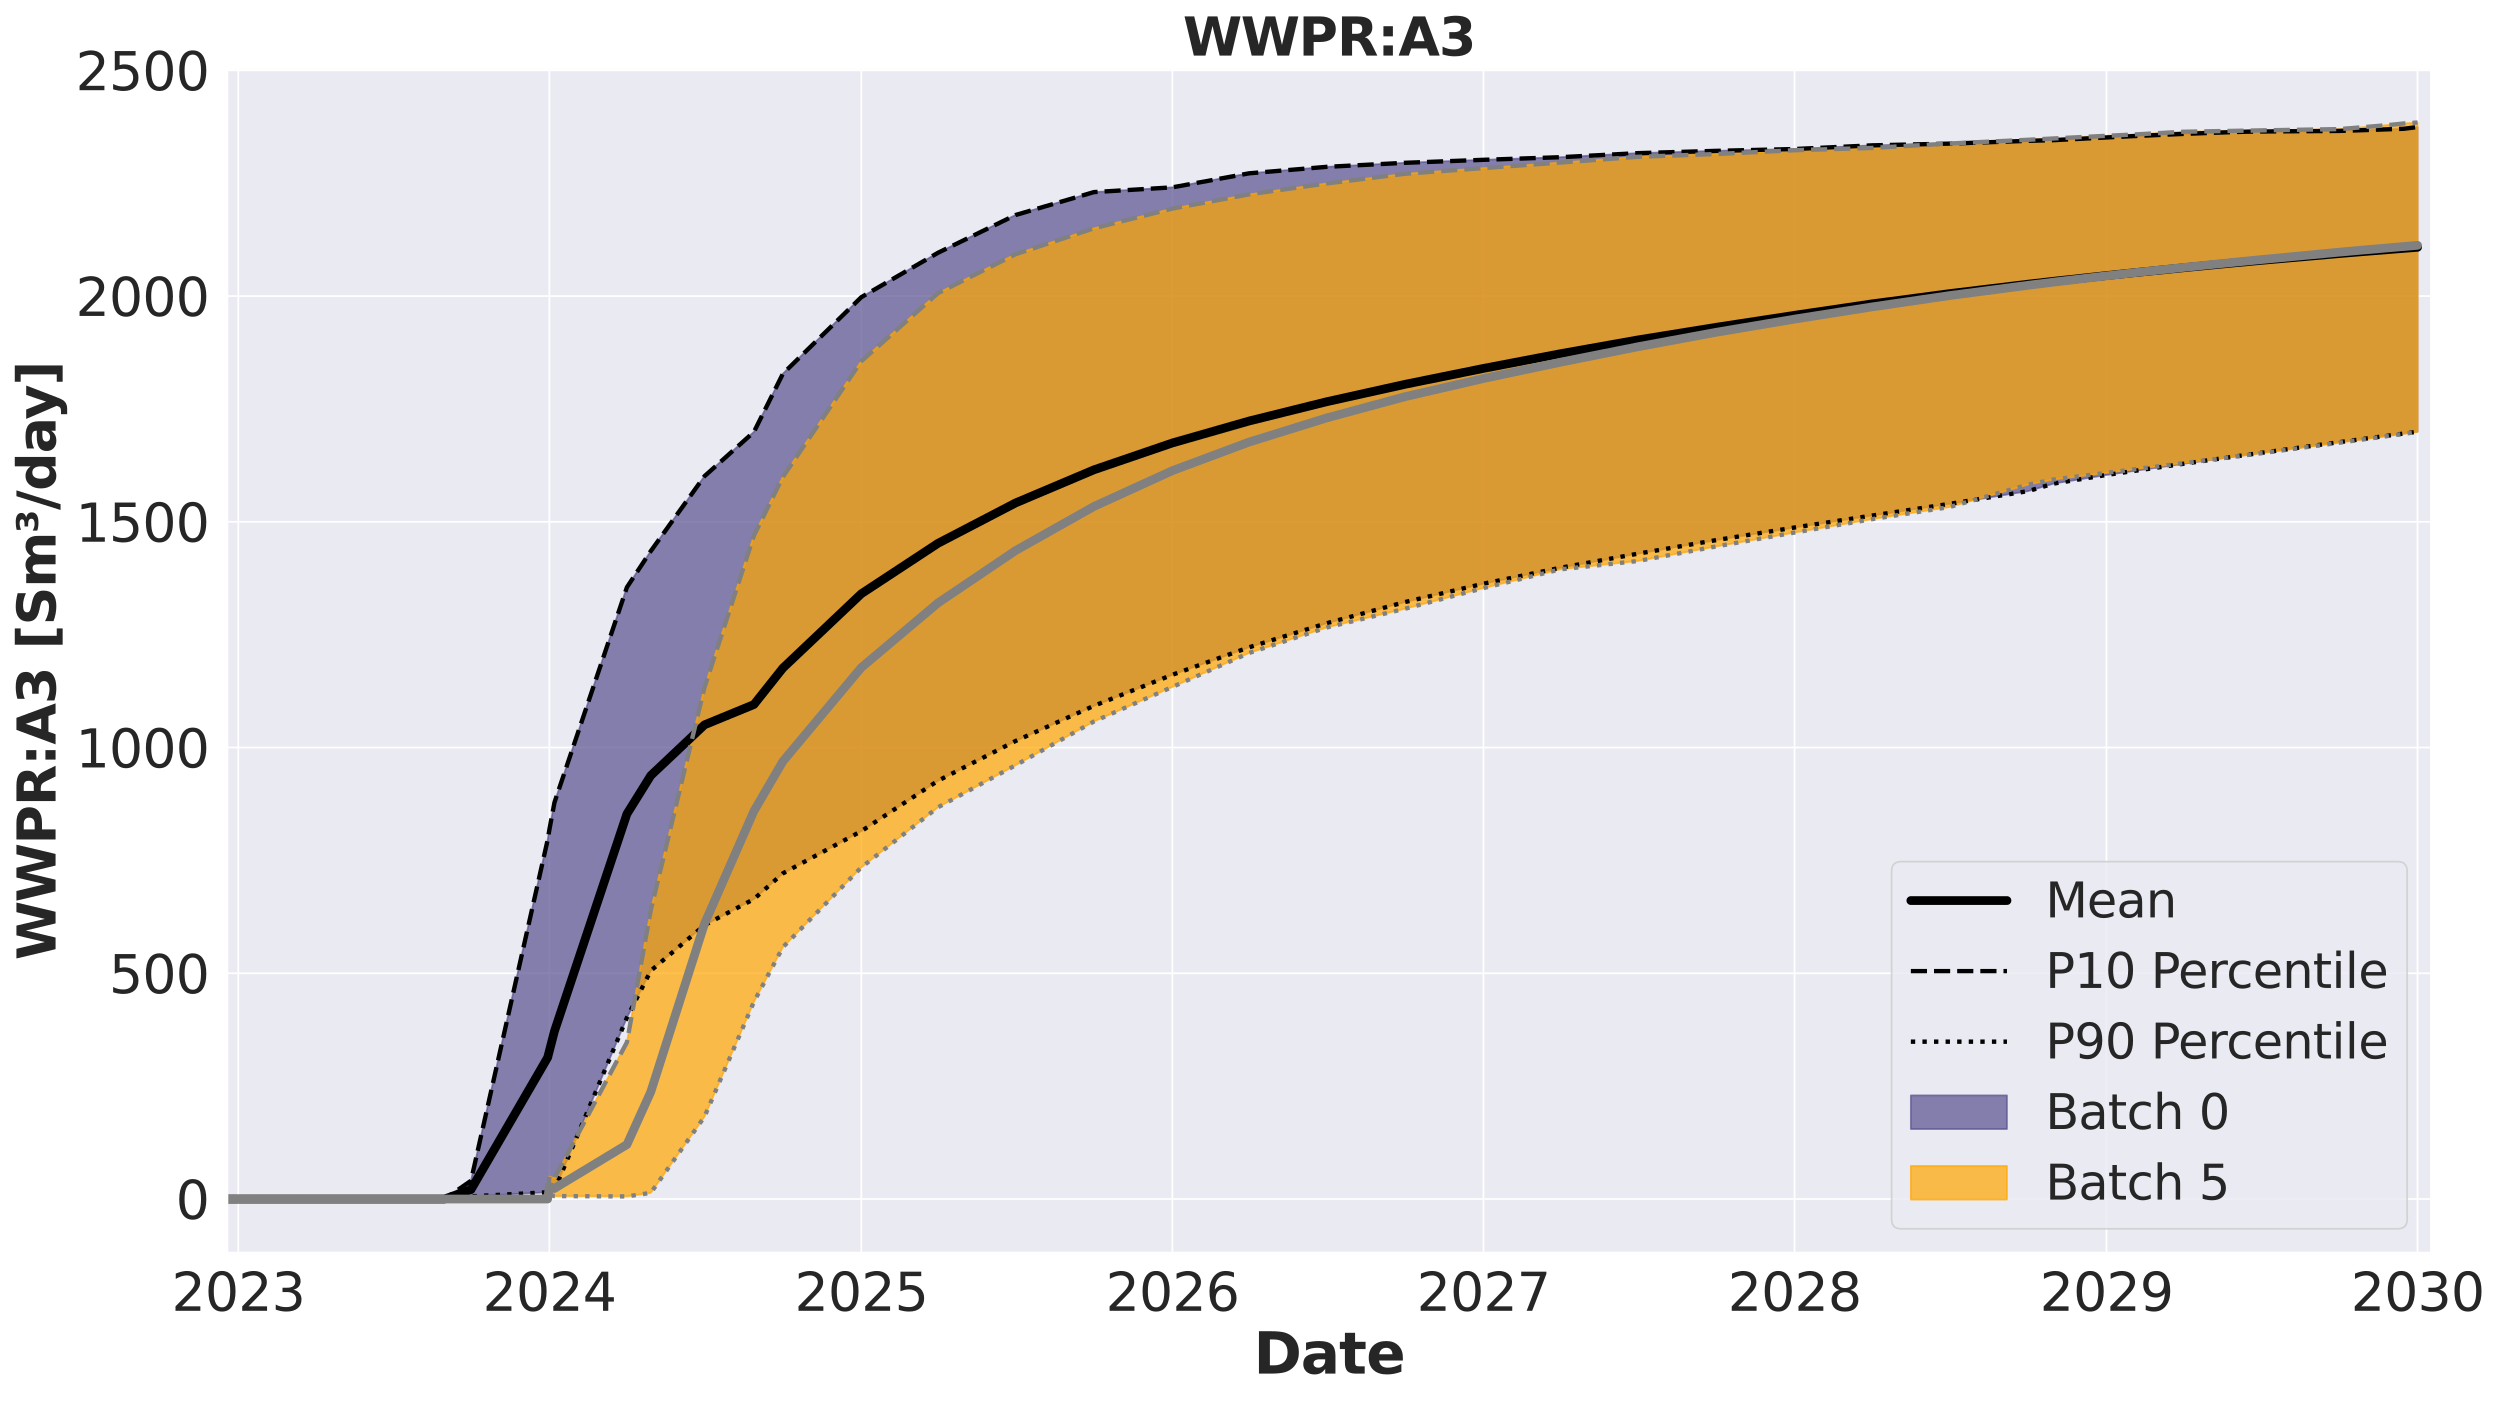 <?xml version="1.0" encoding="utf-8" standalone="no"?>
<!DOCTYPE svg PUBLIC "-//W3C//DTD SVG 1.1//EN"
  "http://www.w3.org/Graphics/SVG/1.1/DTD/svg11.dtd">
<svg xmlns:xlink="http://www.w3.org/1999/xlink" width="1144.286pt" height="641.331pt" viewBox="0 0 1144.286 641.331" xmlns="http://www.w3.org/2000/svg" version="1.1">
 <defs>
  <style type="text/css">*{stroke-linejoin: round; stroke-linecap: butt}</style>
 </defs>
 <g id="figure_1">
  <g id="patch_1">
   <path d="M 0 641.331 
L 1144.286 641.331 
L 1144.286 0 
L 0 0 
z
" style="fill: #ffffff"/>
  </g>
  <g id="axes_1">
   <g id="patch_2">
    <path d="M 103.995 573.44 
L 1112.788 573.44 
L 1112.788 31.436 
L 103.995 31.436 
z
" style="fill: #eaeaf2"/>
   </g>
   <g id="matplotlib.axis_1">
    <g id="xtick_1">
     <g id="line2d_1">
      <path d="M 109.066 573.44 
L 109.066 31.436 
" clip-path="url(#p68b39dcc18)" style="fill: none; stroke: #ffffff; stroke-width: 0.8; stroke-linecap: round"/>
     </g>
     <g id="text_1">
      <!-- 2023 -->
      <g style="fill: #262626" transform="translate(78.526 599.976) scale(0.24 -0.24)">
       <defs>
        <path id="DejaVuSans-32" d="M 1228 531 
L 3431 531 
L 3431 0 
L 469 0 
L 469 531 
Q 828 903 1448 1529 
Q 2069 2156 2228 2338 
Q 2531 2678 2651 2914 
Q 2772 3150 2772 3378 
Q 2772 3750 2511 3984 
Q 2250 4219 1831 4219 
Q 1534 4219 1204 4116 
Q 875 4013 500 3803 
L 500 4441 
Q 881 4594 1212 4672 
Q 1544 4750 1819 4750 
Q 2544 4750 2975 4387 
Q 3406 4025 3406 3419 
Q 3406 3131 3298 2873 
Q 3191 2616 2906 2266 
Q 2828 2175 2409 1742 
Q 1991 1309 1228 531 
z
" transform="scale(0.016)"/>
        <path id="DejaVuSans-30" d="M 2034 4250 
Q 1547 4250 1301 3770 
Q 1056 3291 1056 2328 
Q 1056 1369 1301 889 
Q 1547 409 2034 409 
Q 2525 409 2770 889 
Q 3016 1369 3016 2328 
Q 3016 3291 2770 3770 
Q 2525 4250 2034 4250 
z
M 2034 4750 
Q 2819 4750 3233 4129 
Q 3647 3509 3647 2328 
Q 3647 1150 3233 529 
Q 2819 -91 2034 -91 
Q 1250 -91 836 529 
Q 422 1150 422 2328 
Q 422 3509 836 4129 
Q 1250 4750 2034 4750 
z
" transform="scale(0.016)"/>
        <path id="DejaVuSans-33" d="M 2597 2516 
Q 3050 2419 3304 2112 
Q 3559 1806 3559 1356 
Q 3559 666 3084 287 
Q 2609 -91 1734 -91 
Q 1441 -91 1130 -33 
Q 819 25 488 141 
L 488 750 
Q 750 597 1062 519 
Q 1375 441 1716 441 
Q 2309 441 2620 675 
Q 2931 909 2931 1356 
Q 2931 1769 2642 2001 
Q 2353 2234 1838 2234 
L 1294 2234 
L 1294 2753 
L 1863 2753 
Q 2328 2753 2575 2939 
Q 2822 3125 2822 3475 
Q 2822 3834 2567 4026 
Q 2313 4219 1838 4219 
Q 1578 4219 1281 4162 
Q 984 4106 628 3988 
L 628 4550 
Q 988 4650 1302 4700 
Q 1616 4750 1894 4750 
Q 2613 4750 3031 4423 
Q 3450 4097 3450 3541 
Q 3450 3153 3228 2886 
Q 3006 2619 2597 2516 
z
" transform="scale(0.016)"/>
       </defs>
       <use xlink:href="#DejaVuSans-32"/>
       <use xlink:href="#DejaVuSans-30" transform="translate(63.623 0)"/>
       <use xlink:href="#DejaVuSans-32" transform="translate(127.246 0)"/>
       <use xlink:href="#DejaVuSans-33" transform="translate(190.869 0)"/>
      </g>
     </g>
    </g>
    <g id="xtick_2">
     <g id="line2d_2">
      <path d="M 251.452 573.44 
L 251.452 31.436 
" clip-path="url(#p68b39dcc18)" style="fill: none; stroke: #ffffff; stroke-width: 0.8; stroke-linecap: round"/>
     </g>
     <g id="text_2">
      <!-- 2024 -->
      <g style="fill: #262626" transform="translate(220.912 599.976) scale(0.24 -0.24)">
       <defs>
        <path id="DejaVuSans-34" d="M 2419 4116 
L 825 1625 
L 2419 1625 
L 2419 4116 
z
M 2253 4666 
L 3047 4666 
L 3047 1625 
L 3713 1625 
L 3713 1100 
L 3047 1100 
L 3047 0 
L 2419 0 
L 2419 1100 
L 313 1100 
L 313 1709 
L 2253 4666 
z
" transform="scale(0.016)"/>
       </defs>
       <use xlink:href="#DejaVuSans-32"/>
       <use xlink:href="#DejaVuSans-30" transform="translate(63.623 0)"/>
       <use xlink:href="#DejaVuSans-32" transform="translate(127.246 0)"/>
       <use xlink:href="#DejaVuSans-34" transform="translate(190.869 0)"/>
      </g>
     </g>
    </g>
    <g id="xtick_3">
     <g id="line2d_3">
      <path d="M 394.228 573.44 
L 394.228 31.436 
" clip-path="url(#p68b39dcc18)" style="fill: none; stroke: #ffffff; stroke-width: 0.8; stroke-linecap: round"/>
     </g>
     <g id="text_3">
      <!-- 2025 -->
      <g style="fill: #262626" transform="translate(363.688 599.976) scale(0.24 -0.24)">
       <defs>
        <path id="DejaVuSans-35" d="M 691 4666 
L 3169 4666 
L 3169 4134 
L 1269 4134 
L 1269 2991 
Q 1406 3038 1543 3061 
Q 1681 3084 1819 3084 
Q 2600 3084 3056 2656 
Q 3513 2228 3513 1497 
Q 3513 744 3044 326 
Q 2575 -91 1722 -91 
Q 1428 -91 1123 -41 
Q 819 9 494 109 
L 494 744 
Q 775 591 1075 516 
Q 1375 441 1709 441 
Q 2250 441 2565 725 
Q 2881 1009 2881 1497 
Q 2881 1984 2565 2268 
Q 2250 2553 1709 2553 
Q 1456 2553 1204 2497 
Q 953 2441 691 2322 
L 691 4666 
z
" transform="scale(0.016)"/>
       </defs>
       <use xlink:href="#DejaVuSans-32"/>
       <use xlink:href="#DejaVuSans-30" transform="translate(63.623 0)"/>
       <use xlink:href="#DejaVuSans-32" transform="translate(127.246 0)"/>
       <use xlink:href="#DejaVuSans-35" transform="translate(190.869 0)"/>
      </g>
     </g>
    </g>
    <g id="xtick_4">
     <g id="line2d_4">
      <path d="M 536.613 573.44 
L 536.613 31.436 
" clip-path="url(#p68b39dcc18)" style="fill: none; stroke: #ffffff; stroke-width: 0.8; stroke-linecap: round"/>
     </g>
     <g id="text_4">
      <!-- 2026 -->
      <g style="fill: #262626" transform="translate(506.073 599.976) scale(0.24 -0.24)">
       <defs>
        <path id="DejaVuSans-36" d="M 2113 2584 
Q 1688 2584 1439 2293 
Q 1191 2003 1191 1497 
Q 1191 994 1439 701 
Q 1688 409 2113 409 
Q 2538 409 2786 701 
Q 3034 994 3034 1497 
Q 3034 2003 2786 2293 
Q 2538 2584 2113 2584 
z
M 3366 4563 
L 3366 3988 
Q 3128 4100 2886 4159 
Q 2644 4219 2406 4219 
Q 1781 4219 1451 3797 
Q 1122 3375 1075 2522 
Q 1259 2794 1537 2939 
Q 1816 3084 2150 3084 
Q 2853 3084 3261 2657 
Q 3669 2231 3669 1497 
Q 3669 778 3244 343 
Q 2819 -91 2113 -91 
Q 1303 -91 875 529 
Q 447 1150 447 2328 
Q 447 3434 972 4092 
Q 1497 4750 2381 4750 
Q 2619 4750 2861 4703 
Q 3103 4656 3366 4563 
z
" transform="scale(0.016)"/>
       </defs>
       <use xlink:href="#DejaVuSans-32"/>
       <use xlink:href="#DejaVuSans-30" transform="translate(63.623 0)"/>
       <use xlink:href="#DejaVuSans-32" transform="translate(127.246 0)"/>
       <use xlink:href="#DejaVuSans-36" transform="translate(190.869 0)"/>
      </g>
     </g>
    </g>
    <g id="xtick_5">
     <g id="line2d_5">
      <path d="M 678.999 573.44 
L 678.999 31.436 
" clip-path="url(#p68b39dcc18)" style="fill: none; stroke: #ffffff; stroke-width: 0.8; stroke-linecap: round"/>
     </g>
     <g id="text_5">
      <!-- 2027 -->
      <g style="fill: #262626" transform="translate(648.459 599.976) scale(0.24 -0.24)">
       <defs>
        <path id="DejaVuSans-37" d="M 525 4666 
L 3525 4666 
L 3525 4397 
L 1831 0 
L 1172 0 
L 2766 4134 
L 525 4134 
L 525 4666 
z
" transform="scale(0.016)"/>
       </defs>
       <use xlink:href="#DejaVuSans-32"/>
       <use xlink:href="#DejaVuSans-30" transform="translate(63.623 0)"/>
       <use xlink:href="#DejaVuSans-32" transform="translate(127.246 0)"/>
       <use xlink:href="#DejaVuSans-37" transform="translate(190.869 0)"/>
      </g>
     </g>
    </g>
    <g id="xtick_6">
     <g id="line2d_6">
      <path d="M 821.385 573.44 
L 821.385 31.436 
" clip-path="url(#p68b39dcc18)" style="fill: none; stroke: #ffffff; stroke-width: 0.8; stroke-linecap: round"/>
     </g>
     <g id="text_6">
      <!-- 2028 -->
      <g style="fill: #262626" transform="translate(790.845 599.976) scale(0.24 -0.24)">
       <defs>
        <path id="DejaVuSans-38" d="M 2034 2216 
Q 1584 2216 1326 1975 
Q 1069 1734 1069 1313 
Q 1069 891 1326 650 
Q 1584 409 2034 409 
Q 2484 409 2743 651 
Q 3003 894 3003 1313 
Q 3003 1734 2745 1975 
Q 2488 2216 2034 2216 
z
M 1403 2484 
Q 997 2584 770 2862 
Q 544 3141 544 3541 
Q 544 4100 942 4425 
Q 1341 4750 2034 4750 
Q 2731 4750 3128 4425 
Q 3525 4100 3525 3541 
Q 3525 3141 3298 2862 
Q 3072 2584 2669 2484 
Q 3125 2378 3379 2068 
Q 3634 1759 3634 1313 
Q 3634 634 3220 271 
Q 2806 -91 2034 -91 
Q 1263 -91 848 271 
Q 434 634 434 1313 
Q 434 1759 690 2068 
Q 947 2378 1403 2484 
z
M 1172 3481 
Q 1172 3119 1398 2916 
Q 1625 2713 2034 2713 
Q 2441 2713 2670 2916 
Q 2900 3119 2900 3481 
Q 2900 3844 2670 4047 
Q 2441 4250 2034 4250 
Q 1625 4250 1398 4047 
Q 1172 3844 1172 3481 
z
" transform="scale(0.016)"/>
       </defs>
       <use xlink:href="#DejaVuSans-32"/>
       <use xlink:href="#DejaVuSans-30" transform="translate(63.623 0)"/>
       <use xlink:href="#DejaVuSans-32" transform="translate(127.246 0)"/>
       <use xlink:href="#DejaVuSans-38" transform="translate(190.869 0)"/>
      </g>
     </g>
    </g>
    <g id="xtick_7">
     <g id="line2d_7">
      <path d="M 964.161 573.44 
L 964.161 31.436 
" clip-path="url(#p68b39dcc18)" style="fill: none; stroke: #ffffff; stroke-width: 0.8; stroke-linecap: round"/>
     </g>
     <g id="text_7">
      <!-- 2029 -->
      <g style="fill: #262626" transform="translate(933.621 599.976) scale(0.24 -0.24)">
       <defs>
        <path id="DejaVuSans-39" d="M 703 97 
L 703 672 
Q 941 559 1184 500 
Q 1428 441 1663 441 
Q 2288 441 2617 861 
Q 2947 1281 2994 2138 
Q 2813 1869 2534 1725 
Q 2256 1581 1919 1581 
Q 1219 1581 811 2004 
Q 403 2428 403 3163 
Q 403 3881 828 4315 
Q 1253 4750 1959 4750 
Q 2769 4750 3195 4129 
Q 3622 3509 3622 2328 
Q 3622 1225 3098 567 
Q 2575 -91 1691 -91 
Q 1453 -91 1209 -44 
Q 966 3 703 97 
z
M 1959 2075 
Q 2384 2075 2632 2365 
Q 2881 2656 2881 3163 
Q 2881 3666 2632 3958 
Q 2384 4250 1959 4250 
Q 1534 4250 1286 3958 
Q 1038 3666 1038 3163 
Q 1038 2656 1286 2365 
Q 1534 2075 1959 2075 
z
" transform="scale(0.016)"/>
       </defs>
       <use xlink:href="#DejaVuSans-32"/>
       <use xlink:href="#DejaVuSans-30" transform="translate(63.623 0)"/>
       <use xlink:href="#DejaVuSans-32" transform="translate(127.246 0)"/>
       <use xlink:href="#DejaVuSans-39" transform="translate(190.869 0)"/>
      </g>
     </g>
    </g>
    <g id="xtick_8">
     <g id="line2d_8">
      <path d="M 1106.546 573.44 
L 1106.546 31.436 
" clip-path="url(#p68b39dcc18)" style="fill: none; stroke: #ffffff; stroke-width: 0.8; stroke-linecap: round"/>
     </g>
     <g id="text_8">
      <!-- 2030 -->
      <g style="fill: #262626" transform="translate(1076.006 599.976) scale(0.24 -0.24)">
       <use xlink:href="#DejaVuSans-32"/>
       <use xlink:href="#DejaVuSans-30" transform="translate(63.623 0)"/>
       <use xlink:href="#DejaVuSans-33" transform="translate(127.246 0)"/>
       <use xlink:href="#DejaVuSans-30" transform="translate(190.869 0)"/>
      </g>
     </g>
    </g>
    <g id="text_9">
     <!-- Date -->
     <g style="fill: #262626" transform="translate(573.795 628.724) scale(0.26 -0.26)">
      <defs>
       <path id="DejaVuSans-Bold-44" d="M 1791 3756 
L 1791 909 
L 2222 909 
Q 2959 909 3348 1275 
Q 3738 1641 3738 2338 
Q 3738 3031 3350 3393 
Q 2963 3756 2222 3756 
L 1791 3756 
z
M 588 4666 
L 1856 4666 
Q 2919 4666 3439 4514 
Q 3959 4363 4331 4000 
Q 4659 3684 4818 3271 
Q 4978 2859 4978 2338 
Q 4978 1809 4818 1395 
Q 4659 981 4331 666 
Q 3956 303 3431 151 
Q 2906 0 1856 0 
L 588 0 
L 588 4666 
z
" transform="scale(0.016)"/>
       <path id="DejaVuSans-Bold-61" d="M 2106 1575 
Q 1756 1575 1579 1456 
Q 1403 1338 1403 1106 
Q 1403 894 1545 773 
Q 1688 653 1941 653 
Q 2256 653 2472 879 
Q 2688 1106 2688 1447 
L 2688 1575 
L 2106 1575 
z
M 3816 1997 
L 3816 0 
L 2688 0 
L 2688 519 
Q 2463 200 2181 54 
Q 1900 -91 1497 -91 
Q 953 -91 614 226 
Q 275 544 275 1050 
Q 275 1666 698 1953 
Q 1122 2241 2028 2241 
L 2688 2241 
L 2688 2328 
Q 2688 2594 2478 2717 
Q 2269 2841 1825 2841 
Q 1466 2841 1156 2769 
Q 847 2697 581 2553 
L 581 3406 
Q 941 3494 1303 3539 
Q 1666 3584 2028 3584 
Q 2975 3584 3395 3211 
Q 3816 2838 3816 1997 
z
" transform="scale(0.016)"/>
       <path id="DejaVuSans-Bold-74" d="M 1759 4494 
L 1759 3500 
L 2913 3500 
L 2913 2700 
L 1759 2700 
L 1759 1216 
Q 1759 972 1856 886 
Q 1953 800 2241 800 
L 2816 800 
L 2816 0 
L 1856 0 
Q 1194 0 917 276 
Q 641 553 641 1216 
L 641 2700 
L 84 2700 
L 84 3500 
L 641 3500 
L 641 4494 
L 1759 4494 
z
" transform="scale(0.016)"/>
       <path id="DejaVuSans-Bold-65" d="M 4031 1759 
L 4031 1441 
L 1416 1441 
Q 1456 1047 1700 850 
Q 1944 653 2381 653 
Q 2734 653 3104 758 
Q 3475 863 3866 1075 
L 3866 213 
Q 3469 63 3072 -14 
Q 2675 -91 2278 -91 
Q 1328 -91 801 392 
Q 275 875 275 1747 
Q 275 2603 792 3093 
Q 1309 3584 2216 3584 
Q 3041 3584 3536 3087 
Q 4031 2591 4031 1759 
z
M 2881 2131 
Q 2881 2450 2695 2645 
Q 2509 2841 2209 2841 
Q 1884 2841 1681 2658 
Q 1478 2475 1428 2131 
L 2881 2131 
z
" transform="scale(0.016)"/>
      </defs>
      <use xlink:href="#DejaVuSans-Bold-44"/>
      <use xlink:href="#DejaVuSans-Bold-61" transform="translate(83.008 0)"/>
      <use xlink:href="#DejaVuSans-Bold-74" transform="translate(150.488 0)"/>
      <use xlink:href="#DejaVuSans-Bold-65" transform="translate(198.291 0)"/>
     </g>
    </g>
   </g>
   <g id="matplotlib.axis_2">
    <g id="ytick_1">
     <g id="line2d_9">
      <path d="M 103.995 548.804 
L 1112.788 548.804 
" clip-path="url(#p68b39dcc18)" style="fill: none; stroke: #ffffff; stroke-width: 0.8; stroke-linecap: round"/>
     </g>
     <g id="text_10">
      <!-- 0 -->
      <g style="fill: #262626" transform="translate(80.425 557.922) scale(0.24 -0.24)">
       <use xlink:href="#DejaVuSans-30"/>
      </g>
     </g>
    </g>
    <g id="ytick_2">
     <g id="line2d_10">
      <path d="M 103.995 445.479 
L 1112.788 445.479 
" clip-path="url(#p68b39dcc18)" style="fill: none; stroke: #ffffff; stroke-width: 0.8; stroke-linecap: round"/>
     </g>
     <g id="text_11">
      <!-- 500 -->
      <g style="fill: #262626" transform="translate(49.885 454.597) scale(0.24 -0.24)">
       <use xlink:href="#DejaVuSans-35"/>
       <use xlink:href="#DejaVuSans-30" transform="translate(63.623 0)"/>
       <use xlink:href="#DejaVuSans-30" transform="translate(127.246 0)"/>
      </g>
     </g>
    </g>
    <g id="ytick_3">
     <g id="line2d_11">
      <path d="M 103.995 342.154 
L 1112.788 342.154 
" clip-path="url(#p68b39dcc18)" style="fill: none; stroke: #ffffff; stroke-width: 0.8; stroke-linecap: round"/>
     </g>
     <g id="text_12">
      <!-- 1000 -->
      <g style="fill: #262626" transform="translate(34.615 351.272) scale(0.24 -0.24)">
       <defs>
        <path id="DejaVuSans-31" d="M 794 531 
L 1825 531 
L 1825 4091 
L 703 3866 
L 703 4441 
L 1819 4666 
L 2450 4666 
L 2450 531 
L 3481 531 
L 3481 0 
L 794 0 
L 794 531 
z
" transform="scale(0.016)"/>
       </defs>
       <use xlink:href="#DejaVuSans-31"/>
       <use xlink:href="#DejaVuSans-30" transform="translate(63.623 0)"/>
       <use xlink:href="#DejaVuSans-30" transform="translate(127.246 0)"/>
       <use xlink:href="#DejaVuSans-30" transform="translate(190.869 0)"/>
      </g>
     </g>
    </g>
    <g id="ytick_4">
     <g id="line2d_12">
      <path d="M 103.995 238.829 
L 1112.788 238.829 
" clip-path="url(#p68b39dcc18)" style="fill: none; stroke: #ffffff; stroke-width: 0.8; stroke-linecap: round"/>
     </g>
     <g id="text_13">
      <!-- 1500 -->
      <g style="fill: #262626" transform="translate(34.615 247.947) scale(0.24 -0.24)">
       <use xlink:href="#DejaVuSans-31"/>
       <use xlink:href="#DejaVuSans-35" transform="translate(63.623 0)"/>
       <use xlink:href="#DejaVuSans-30" transform="translate(127.246 0)"/>
       <use xlink:href="#DejaVuSans-30" transform="translate(190.869 0)"/>
      </g>
     </g>
    </g>
    <g id="ytick_5">
     <g id="line2d_13">
      <path d="M 103.995 135.504 
L 1112.788 135.504 
" clip-path="url(#p68b39dcc18)" style="fill: none; stroke: #ffffff; stroke-width: 0.8; stroke-linecap: round"/>
     </g>
     <g id="text_14">
      <!-- 2000 -->
      <g style="fill: #262626" transform="translate(34.615 144.622) scale(0.24 -0.24)">
       <use xlink:href="#DejaVuSans-32"/>
       <use xlink:href="#DejaVuSans-30" transform="translate(63.623 0)"/>
       <use xlink:href="#DejaVuSans-30" transform="translate(127.246 0)"/>
       <use xlink:href="#DejaVuSans-30" transform="translate(190.869 0)"/>
      </g>
     </g>
    </g>
    <g id="ytick_6">
     <g id="line2d_14">
      <path d="M 103.995 32.179 
L 1112.788 32.179 
" clip-path="url(#p68b39dcc18)" style="fill: none; stroke: #ffffff; stroke-width: 0.8; stroke-linecap: round"/>
     </g>
     <g id="text_15">
      <!-- 2500 -->
      <g style="fill: #262626" transform="translate(34.615 41.297) scale(0.24 -0.24)">
       <use xlink:href="#DejaVuSans-32"/>
       <use xlink:href="#DejaVuSans-35" transform="translate(63.623 0)"/>
       <use xlink:href="#DejaVuSans-30" transform="translate(127.246 0)"/>
       <use xlink:href="#DejaVuSans-30" transform="translate(190.869 0)"/>
      </g>
     </g>
    </g>
    <g id="text_16">
     <!-- WWPR:A3 [Sm³/day] -->
     <g style="fill: #262626" transform="translate(25.436 439.446) rotate(-90) scale(0.24 -0.24)">
      <defs>
       <path id="DejaVuSans-Bold-57" d="M 191 4666 
L 1344 4666 
L 2150 1275 
L 2950 4666 
L 4109 4666 
L 4909 1275 
L 5716 4666 
L 6859 4666 
L 5759 0 
L 4372 0 
L 3525 3547 
L 2688 0 
L 1300 0 
L 191 4666 
z
" transform="scale(0.016)"/>
       <path id="DejaVuSans-Bold-50" d="M 588 4666 
L 2584 4666 
Q 3475 4666 3951 4270 
Q 4428 3875 4428 3144 
Q 4428 2409 3951 2014 
Q 3475 1619 2584 1619 
L 1791 1619 
L 1791 0 
L 588 0 
L 588 4666 
z
M 1791 3794 
L 1791 2491 
L 2456 2491 
Q 2806 2491 2997 2661 
Q 3188 2831 3188 3144 
Q 3188 3456 2997 3625 
Q 2806 3794 2456 3794 
L 1791 3794 
z
" transform="scale(0.016)"/>
       <path id="DejaVuSans-Bold-52" d="M 2297 2597 
Q 2675 2597 2839 2737 
Q 3003 2878 3003 3200 
Q 3003 3519 2839 3656 
Q 2675 3794 2297 3794 
L 1791 3794 
L 1791 2597 
L 2297 2597 
z
M 1791 1766 
L 1791 0 
L 588 0 
L 588 4666 
L 2425 4666 
Q 3347 4666 3776 4356 
Q 4206 4047 4206 3378 
Q 4206 2916 3982 2619 
Q 3759 2322 3309 2181 
Q 3556 2125 3751 1926 
Q 3947 1728 4147 1325 
L 4800 0 
L 3519 0 
L 2950 1159 
Q 2778 1509 2601 1637 
Q 2425 1766 2131 1766 
L 1791 1766 
z
" transform="scale(0.016)"/>
       <path id="DejaVuSans-Bold-3a" d="M 716 3500 
L 1844 3500 
L 1844 2291 
L 716 2291 
L 716 3500 
z
M 716 1209 
L 1844 1209 
L 1844 0 
L 716 0 
L 716 1209 
z
" transform="scale(0.016)"/>
       <path id="DejaVuSans-Bold-41" d="M 3419 850 
L 1538 850 
L 1241 0 
L 31 0 
L 1759 4666 
L 3194 4666 
L 4922 0 
L 3713 0 
L 3419 850 
z
M 1838 1716 
L 3116 1716 
L 2478 3572 
L 1838 1716 
z
" transform="scale(0.016)"/>
       <path id="DejaVuSans-Bold-33" d="M 2981 2516 
Q 3453 2394 3698 2092 
Q 3944 1791 3944 1325 
Q 3944 631 3412 270 
Q 2881 -91 1863 -91 
Q 1503 -91 1142 -33 
Q 781 25 428 141 
L 428 1069 
Q 766 900 1098 814 
Q 1431 728 1753 728 
Q 2231 728 2486 893 
Q 2741 1059 2741 1369 
Q 2741 1688 2480 1852 
Q 2219 2016 1709 2016 
L 1228 2016 
L 1228 2791 
L 1734 2791 
Q 2188 2791 2409 2933 
Q 2631 3075 2631 3366 
Q 2631 3634 2415 3781 
Q 2200 3928 1806 3928 
Q 1516 3928 1219 3862 
Q 922 3797 628 3669 
L 628 4550 
Q 984 4650 1334 4700 
Q 1684 4750 2022 4750 
Q 2931 4750 3382 4451 
Q 3834 4153 3834 3553 
Q 3834 3144 3618 2883 
Q 3403 2622 2981 2516 
z
" transform="scale(0.016)"/>
       <path id="DejaVuSans-Bold-20" transform="scale(0.016)"/>
       <path id="DejaVuSans-Bold-5b" d="M 550 4863 
L 2491 4863 
L 2491 4159 
L 1613 4159 
L 1613 -141 
L 2491 -141 
L 2491 -844 
L 550 -844 
L 550 4863 
z
" transform="scale(0.016)"/>
       <path id="DejaVuSans-Bold-53" d="M 3834 4519 
L 3834 3531 
Q 3450 3703 3084 3790 
Q 2719 3878 2394 3878 
Q 1963 3878 1756 3759 
Q 1550 3641 1550 3391 
Q 1550 3203 1689 3098 
Q 1828 2994 2194 2919 
L 2706 2816 
Q 3484 2659 3812 2340 
Q 4141 2022 4141 1434 
Q 4141 663 3683 286 
Q 3225 -91 2284 -91 
Q 1841 -91 1394 -6 
Q 947 78 500 244 
L 500 1259 
Q 947 1022 1364 901 
Q 1781 781 2169 781 
Q 2563 781 2772 912 
Q 2981 1044 2981 1288 
Q 2981 1506 2839 1625 
Q 2697 1744 2272 1838 
L 1806 1941 
Q 1106 2091 782 2419 
Q 459 2747 459 3303 
Q 459 4000 909 4375 
Q 1359 4750 2203 4750 
Q 2588 4750 2994 4692 
Q 3400 4634 3834 4519 
z
" transform="scale(0.016)"/>
       <path id="DejaVuSans-Bold-6d" d="M 3781 2919 
Q 3994 3244 4286 3414 
Q 4578 3584 4928 3584 
Q 5531 3584 5847 3212 
Q 6163 2841 6163 2131 
L 6163 0 
L 5038 0 
L 5038 1825 
Q 5041 1866 5042 1909 
Q 5044 1953 5044 2034 
Q 5044 2406 4934 2573 
Q 4825 2741 4581 2741 
Q 4263 2741 4089 2478 
Q 3916 2216 3909 1719 
L 3909 0 
L 2784 0 
L 2784 1825 
Q 2784 2406 2684 2573 
Q 2584 2741 2328 2741 
Q 2006 2741 1831 2477 
Q 1656 2213 1656 1722 
L 1656 0 
L 531 0 
L 531 3500 
L 1656 3500 
L 1656 2988 
Q 1863 3284 2130 3434 
Q 2397 3584 2719 3584 
Q 3081 3584 3359 3409 
Q 3638 3234 3781 2919 
z
" transform="scale(0.016)"/>
       <path id="DejaVuSans-Bold-b3" d="M 1850 3500 
Q 2138 3444 2297 3272 
Q 2456 3100 2456 2847 
Q 2456 2444 2147 2242 
Q 1838 2041 1209 2041 
Q 956 2041 725 2077 
Q 494 2113 281 2181 
L 281 2725 
Q 488 2613 688 2555 
Q 888 2497 1075 2497 
Q 1372 2497 1534 2597 
Q 1697 2697 1697 2881 
Q 1697 3081 1530 3176 
Q 1363 3272 1006 3272 
L 775 3272 
L 775 3700 
L 1038 3700 
Q 1344 3700 1484 3773 
Q 1625 3847 1625 4006 
Q 1625 4147 1503 4217 
Q 1381 4288 1131 4288 
Q 969 4288 776 4247 
Q 584 4206 366 4122 
L 366 4641 
Q 569 4694 805 4722 
Q 1041 4750 1313 4750 
Q 1834 4750 2111 4575 
Q 2388 4400 2388 4072 
Q 2388 3856 2247 3706 
Q 2106 3556 1850 3500 
z
" transform="scale(0.016)"/>
       <path id="DejaVuSans-Bold-2f" d="M 1644 4666 
L 2338 4666 
L 691 -594 
L 0 -594 
L 1644 4666 
z
" transform="scale(0.016)"/>
       <path id="DejaVuSans-Bold-64" d="M 2919 2988 
L 2919 4863 
L 4044 4863 
L 4044 0 
L 2919 0 
L 2919 506 
Q 2688 197 2409 53 
Q 2131 -91 1766 -91 
Q 1119 -91 703 423 
Q 288 938 288 1747 
Q 288 2556 703 3070 
Q 1119 3584 1766 3584 
Q 2128 3584 2408 3439 
Q 2688 3294 2919 2988 
z
M 2181 722 
Q 2541 722 2730 984 
Q 2919 1247 2919 1747 
Q 2919 2247 2730 2509 
Q 2541 2772 2181 2772 
Q 1825 2772 1636 2509 
Q 1447 2247 1447 1747 
Q 1447 1247 1636 984 
Q 1825 722 2181 722 
z
" transform="scale(0.016)"/>
       <path id="DejaVuSans-Bold-79" d="M 78 3500 
L 1197 3500 
L 2138 1125 
L 2938 3500 
L 4056 3500 
L 2584 -331 
Q 2363 -916 2067 -1148 
Q 1772 -1381 1288 -1381 
L 641 -1381 
L 641 -647 
L 991 -647 
Q 1275 -647 1404 -556 
Q 1534 -466 1606 -231 
L 1638 -134 
L 78 3500 
z
" transform="scale(0.016)"/>
       <path id="DejaVuSans-Bold-5d" d="M 2375 -844 
L 434 -844 
L 434 -141 
L 1313 -141 
L 1313 4159 
L 434 4159 
L 434 4863 
L 2375 4863 
L 2375 -844 
z
" transform="scale(0.016)"/>
      </defs>
      <use xlink:href="#DejaVuSans-Bold-57"/>
      <use xlink:href="#DejaVuSans-Bold-57" transform="translate(110.303 0)"/>
      <use xlink:href="#DejaVuSans-Bold-50" transform="translate(220.605 0)"/>
      <use xlink:href="#DejaVuSans-Bold-52" transform="translate(293.896 0)"/>
      <use xlink:href="#DejaVuSans-Bold-3a" transform="translate(370.898 0)"/>
      <use xlink:href="#DejaVuSans-Bold-41" transform="translate(410.889 0)"/>
      <use xlink:href="#DejaVuSans-Bold-33" transform="translate(488.281 0)"/>
      <use xlink:href="#DejaVuSans-Bold-20" transform="translate(557.861 0)"/>
      <use xlink:href="#DejaVuSans-Bold-5b" transform="translate(592.676 0)"/>
      <use xlink:href="#DejaVuSans-Bold-53" transform="translate(638.379 0)"/>
      <use xlink:href="#DejaVuSans-Bold-6d" transform="translate(710.4 0)"/>
      <use xlink:href="#DejaVuSans-Bold-b3" transform="translate(814.6 0)"/>
      <use xlink:href="#DejaVuSans-Bold-2f" transform="translate(858.398 0)"/>
      <use xlink:href="#DejaVuSans-Bold-64" transform="translate(894.922 0)"/>
      <use xlink:href="#DejaVuSans-Bold-61" transform="translate(966.504 0)"/>
      <use xlink:href="#DejaVuSans-Bold-79" transform="translate(1030.859 0)"/>
      <use xlink:href="#DejaVuSans-Bold-5d" transform="translate(1096.045 0)"/>
     </g>
    </g>
   </g>
   <g id="FillBetweenPolyCollection_1">
    <defs>
     <path id="me18fa85113" d="M 62.645 -92.527 
L 62.645 -92.527 
L 63.815 -92.527 
L 67.326 -92.527 
L 77.858 -92.527 
L 89.561 -92.527 
L 101.264 -92.527 
L 109.066 -92.527 
L 120.769 -92.527 
L 144.175 -92.527 
L 150.222 -92.527 
L 156.268 -92.527 
L 179.674 -92.527 
L 203.47 -92.527 
L 215.563 -93.748 
L 250.672 -95.622 
L 251.452 -95.656 
L 253.793 -96.64 
L 286.951 -175.544 
L 297.874 -197.026 
L 322.45 -217.88 
L 345.075 -229.813 
L 358.339 -241.583 
L 394.228 -260.897 
L 429.337 -283.974 
L 464.835 -302.164 
L 500.724 -318.273 
L 536.613 -332.482 
L 571.722 -345.055 
L 607.221 -356.068 
L 643.11 -365.771 
L 678.999 -374.16 
L 714.108 -381.433 
L 749.607 -387.888 
L 785.496 -394.115 
L 821.385 -399.884 
L 856.884 -405.355 
L 892.383 -410.712 
L 928.272 -416.544 
L 939.975 -419.98 
L 964.161 -423.937 
L 975.864 -425.643 
L 999.269 -429.028 
L 1010.972 -430.689 
L 1022.675 -432.336 
L 1028.722 -433.178 
L 1034.768 -434.022 
L 1070.657 -438.93 
L 1082.36 -440.506 
L 1094.063 -442.07 
L 1100.305 -442.904 
L 1106.546 -443.734 
L 1106.546 -583.183 
L 1106.546 -583.183 
L 1100.305 -582.392 
L 1094.063 -582.181 
L 1082.36 -581.777 
L 1070.657 -581.402 
L 1034.768 -581.143 
L 1028.722 -581.058 
L 1022.675 -580.886 
L 1010.972 -580.478 
L 999.269 -580.036 
L 975.864 -579.002 
L 964.161 -578.413 
L 939.975 -577.176 
L 928.272 -576.863 
L 892.383 -575.594 
L 856.884 -574.803 
L 821.385 -573.117 
L 785.496 -572.282 
L 749.607 -571.228 
L 714.108 -569.372 
L 678.999 -568.182 
L 643.11 -566.812 
L 607.221 -564.966 
L 571.722 -561.998 
L 536.613 -555.577 
L 500.724 -553.407 
L 464.835 -542.918 
L 429.337 -525.639 
L 394.228 -505.304 
L 358.339 -470.276 
L 345.075 -443.619 
L 322.45 -423.373 
L 297.874 -389.09 
L 286.951 -372.531 
L 253.793 -274.048 
L 251.452 -261.537 
L 250.672 -256.914 
L 215.563 -100.86 
L 203.47 -92.527 
L 179.674 -92.527 
L 156.268 -92.527 
L 150.222 -92.527 
L 144.175 -92.527 
L 120.769 -92.527 
L 109.066 -92.527 
L 101.264 -92.527 
L 89.561 -92.527 
L 77.858 -92.527 
L 67.326 -92.527 
L 63.815 -92.527 
L 62.645 -92.527 
z
" style="stroke: #58508d; stroke-opacity: 0.7; stroke-width: 0.8"/>
    </defs>
    <g clip-path="url(#p68b39dcc18)">
     <use xlink:href="#me18fa85113" x="0" y="641.331" style="fill: #58508d; fill-opacity: 0.7; stroke: #58508d; stroke-opacity: 0.7; stroke-width: 0.8"/>
    </g>
   </g>
   <g id="FillBetweenPolyCollection_2">
    <defs>
     <path id="m79f03b2127" d="M 62.645 -92.527 
L 62.645 -92.527 
L 63.815 -92.527 
L 67.326 -92.527 
L 77.858 -92.527 
L 89.561 -92.527 
L 101.264 -92.527 
L 109.066 -92.527 
L 120.769 -92.527 
L 144.175 -92.527 
L 150.222 -92.527 
L 156.268 -92.527 
L 179.674 -92.527 
L 203.47 -92.527 
L 215.563 -92.527 
L 250.672 -92.527 
L 251.452 -94.559 
L 253.793 -93.863 
L 286.951 -93.715 
L 297.874 -95.336 
L 322.45 -130.186 
L 345.075 -182.748 
L 358.339 -207.789 
L 394.228 -244.306 
L 429.337 -271.823 
L 464.835 -291.06 
L 500.724 -311.107 
L 536.613 -326.905 
L 571.722 -342.456 
L 607.221 -354.112 
L 643.11 -362.703 
L 678.999 -372.16 
L 714.108 -380.716 
L 749.607 -384.544 
L 785.496 -391.207 
L 821.385 -397.572 
L 856.884 -403.702 
L 892.383 -409.263 
L 928.272 -419.518 
L 939.975 -421.845 
L 964.161 -424.896 
L 975.864 -426.373 
L 999.269 -429.324 
L 1010.972 -430.795 
L 1022.675 -432.297 
L 1028.722 -433.074 
L 1034.768 -433.858 
L 1070.657 -438.69 
L 1082.36 -440.301 
L 1094.063 -441.914 
L 1100.305 -442.778 
L 1106.546 -443.63 
L 1106.546 -585.258 
L 1106.546 -585.258 
L 1100.305 -584.823 
L 1094.063 -584.188 
L 1082.36 -583.177 
L 1070.657 -582.239 
L 1034.768 -581.654 
L 1028.722 -581.55 
L 1022.675 -581.444 
L 1010.972 -581.237 
L 999.269 -581.026 
L 975.864 -579.721 
L 964.161 -579.171 
L 939.975 -577.952 
L 928.272 -577.349 
L 892.383 -575.651 
L 856.884 -573.616 
L 821.385 -572.568 
L 785.496 -570.827 
L 749.607 -569.555 
L 714.108 -566.911 
L 678.999 -564.403 
L 643.11 -561.798 
L 607.221 -557.36 
L 571.722 -552.382 
L 536.613 -545.856 
L 500.724 -536.848 
L 464.835 -524.975 
L 429.337 -507.16 
L 394.228 -476.011 
L 358.339 -423.073 
L 345.075 -396.179 
L 322.45 -326.661 
L 297.874 -224.729 
L 286.951 -164.289 
L 253.793 -102.054 
L 251.452 -102.817 
L 250.672 -92.527 
L 215.563 -92.527 
L 203.47 -92.527 
L 179.674 -92.527 
L 156.268 -92.527 
L 150.222 -92.527 
L 144.175 -92.527 
L 120.769 -92.527 
L 109.066 -92.527 
L 101.264 -92.527 
L 89.561 -92.527 
L 77.858 -92.527 
L 67.326 -92.527 
L 63.815 -92.527 
L 62.645 -92.527 
z
" style="stroke: #ffa600; stroke-opacity: 0.7; stroke-width: 0.8"/>
    </defs>
    <g clip-path="url(#p68b39dcc18)">
     <use xlink:href="#m79f03b2127" x="0" y="641.331" style="fill: #ffa600; fill-opacity: 0.7; stroke: #ffa600; stroke-opacity: 0.7; stroke-width: 0.8"/>
    </g>
   </g>
   <g id="line2d_15">
    <path d="M 62.645 548.804 
L 63.815 548.804 
L 67.326 548.804 
L 77.858 548.804 
L 89.561 548.804 
L 101.264 548.804 
L 109.066 548.804 
L 120.769 548.804 
L 144.175 548.804 
L 150.222 548.804 
L 156.268 548.804 
L 179.674 548.804 
L 203.47 548.804 
L 215.563 544.504 
L 250.672 484.041 
L 251.452 481.008 
L 253.793 471.945 
L 286.951 372.539 
L 297.874 354.973 
L 322.45 331.762 
L 345.075 322.474 
L 358.339 305.783 
L 394.228 271.769 
L 429.337 248.682 
L 464.835 230.202 
L 500.724 215.033 
L 536.613 202.745 
L 571.722 192.698 
L 607.221 183.877 
L 643.11 175.896 
L 678.999 168.621 
L 714.108 161.912 
L 749.607 155.595 
L 785.496 149.803 
L 821.385 144.31 
L 856.884 139.074 
L 892.383 134.38 
L 928.272 130.06 
L 939.975 128.738 
L 964.161 126.126 
L 975.864 124.918 
L 999.269 122.571 
L 1010.972 121.436 
L 1022.675 120.322 
L 1028.722 119.758 
L 1034.768 119.198 
L 1070.657 116.072 
L 1082.36 115.106 
L 1094.063 114.17 
L 1100.305 113.68 
L 1106.546 113.194 
" clip-path="url(#p68b39dcc18)" style="fill: none; stroke: #000000; stroke-width: 4; stroke-linecap: round"/>
   </g>
   <g id="line2d_16">
    <path d="M 62.645 548.804 
L 63.815 548.804 
L 67.326 548.804 
L 77.858 548.804 
L 89.561 548.804 
L 101.264 548.804 
L 109.066 548.804 
L 120.769 548.804 
L 144.175 548.804 
L 150.222 548.804 
L 156.268 548.804 
L 179.674 548.804 
L 203.47 548.804 
L 215.563 540.47 
L 250.672 384.417 
L 251.452 379.794 
L 253.793 367.283 
L 286.951 268.799 
L 297.874 252.241 
L 322.45 217.958 
L 345.075 197.712 
L 358.339 171.055 
L 394.228 136.027 
L 429.337 115.692 
L 464.835 98.413 
L 500.724 87.924 
L 536.613 85.754 
L 571.722 79.333 
L 607.221 76.365 
L 643.11 74.519 
L 678.999 73.149 
L 714.108 71.959 
L 749.607 70.103 
L 785.496 69.049 
L 821.385 68.214 
L 856.884 66.528 
L 892.383 65.737 
L 928.272 64.468 
L 939.975 64.155 
L 964.161 62.918 
L 975.864 62.329 
L 999.269 61.294 
L 1010.972 60.852 
L 1022.675 60.444 
L 1028.722 60.273 
L 1034.768 60.188 
L 1070.657 59.929 
L 1082.36 59.554 
L 1094.063 59.15 
L 1100.305 58.939 
L 1106.546 58.148 
" clip-path="url(#p68b39dcc18)" style="fill: none; stroke-dasharray: 7.4,3.2; stroke-dashoffset: 0; stroke: #000000; stroke-width: 2"/>
   </g>
   <g id="line2d_17">
    <path d="M 62.645 548.804 
L 63.815 548.804 
L 67.326 548.804 
L 77.858 548.804 
L 89.561 548.804 
L 101.264 548.804 
L 109.066 548.804 
L 120.769 548.804 
L 144.175 548.804 
L 150.222 548.804 
L 156.268 548.804 
L 179.674 548.804 
L 203.47 548.804 
L 215.563 547.583 
L 250.672 545.709 
L 251.452 545.675 
L 253.793 544.691 
L 286.951 465.787 
L 297.874 444.305 
L 322.45 423.451 
L 345.075 411.518 
L 358.339 399.748 
L 394.228 380.434 
L 429.337 357.357 
L 464.835 339.167 
L 500.724 323.058 
L 536.613 308.848 
L 571.722 296.276 
L 607.221 285.263 
L 643.11 275.56 
L 678.999 267.17 
L 714.108 259.898 
L 749.607 253.443 
L 785.496 247.216 
L 821.385 241.446 
L 856.884 235.976 
L 892.383 230.619 
L 928.272 224.787 
L 939.975 221.351 
L 964.161 217.394 
L 975.864 215.688 
L 999.269 212.303 
L 1010.972 210.641 
L 1022.675 208.995 
L 1028.722 208.152 
L 1034.768 207.309 
L 1070.657 202.401 
L 1082.36 200.825 
L 1094.063 199.261 
L 1100.305 198.427 
L 1106.546 197.597 
" clip-path="url(#p68b39dcc18)" style="fill: none; stroke-dasharray: 2,3.3; stroke-dashoffset: 0; stroke: #000000; stroke-width: 2"/>
   </g>
   <g id="line2d_18">
    <path d="M 62.645 548.804 
L 63.815 548.804 
L 67.326 548.804 
L 77.858 548.804 
L 89.561 548.804 
L 101.264 548.804 
L 109.066 548.804 
L 120.769 548.804 
L 144.175 548.804 
L 150.222 548.804 
L 156.268 548.804 
L 179.674 548.804 
L 203.47 548.804 
L 215.563 548.804 
L 250.672 548.804 
L 251.452 543.056 
L 253.793 543.939 
L 286.951 523.885 
L 297.874 499.755 
L 322.45 422.83 
L 345.075 371.25 
L 358.339 348.475 
L 394.228 305.555 
L 429.337 275.961 
L 464.835 252.013 
L 500.724 231.808 
L 536.613 215.419 
L 571.722 202.331 
L 607.221 191.289 
L 643.11 181.567 
L 678.999 173.255 
L 714.108 165.819 
L 749.607 158.731 
L 785.496 152.095 
L 821.385 146.06 
L 856.884 140.471 
L 892.383 135.288 
L 928.272 130.579 
L 939.975 129.131 
L 964.161 126.264 
L 975.864 124.928 
L 999.269 122.43 
L 1010.972 121.219 
L 1022.675 120.039 
L 1028.722 119.44 
L 1034.768 118.842 
L 1070.657 115.427 
L 1082.36 114.377 
L 1094.063 113.36 
L 1100.305 112.826 
L 1106.546 112.294 
" clip-path="url(#p68b39dcc18)" style="fill: none; stroke: #808080; stroke-width: 4; stroke-linecap: round"/>
   </g>
   <g id="line2d_19">
    <path d="M 62.645 548.804 
L 63.815 548.804 
L 67.326 548.804 
L 77.858 548.804 
L 89.561 548.804 
L 101.264 548.804 
L 109.066 548.804 
L 120.769 548.804 
L 144.175 548.804 
L 150.222 548.804 
L 156.268 548.804 
L 179.674 548.804 
L 203.47 548.804 
L 215.563 548.804 
L 250.672 548.804 
L 251.452 538.514 
L 253.793 539.276 
L 286.951 477.042 
L 297.874 416.602 
L 322.45 314.67 
L 345.075 245.152 
L 358.339 218.258 
L 394.228 165.32 
L 429.337 134.171 
L 464.835 116.356 
L 500.724 104.483 
L 536.613 95.475 
L 571.722 88.949 
L 607.221 83.971 
L 643.11 79.533 
L 678.999 76.928 
L 714.108 74.42 
L 749.607 71.776 
L 785.496 70.504 
L 821.385 68.763 
L 856.884 67.715 
L 892.383 65.68 
L 928.272 63.982 
L 939.975 63.379 
L 964.161 62.159 
L 975.864 61.61 
L 999.269 60.305 
L 1010.972 60.093 
L 1022.675 59.887 
L 1028.722 59.781 
L 1034.768 59.677 
L 1070.657 59.091 
L 1082.36 58.154 
L 1094.063 57.142 
L 1100.305 56.508 
L 1106.546 56.073 
" clip-path="url(#p68b39dcc18)" style="fill: none; stroke-dasharray: 7.4,3.2; stroke-dashoffset: 0; stroke: #808080; stroke-width: 2"/>
   </g>
   <g id="line2d_20">
    <path d="M 62.645 548.804 
L 63.815 548.804 
L 67.326 548.804 
L 77.858 548.804 
L 89.561 548.804 
L 101.264 548.804 
L 109.066 548.804 
L 120.769 548.804 
L 144.175 548.804 
L 150.222 548.804 
L 156.268 548.804 
L 179.674 548.804 
L 203.47 548.804 
L 215.563 548.804 
L 250.672 548.804 
L 251.452 546.772 
L 253.793 547.468 
L 286.951 547.616 
L 297.874 545.995 
L 322.45 511.145 
L 345.075 458.583 
L 358.339 433.542 
L 394.228 397.025 
L 429.337 369.508 
L 464.835 350.271 
L 500.724 330.224 
L 536.613 314.426 
L 571.722 298.875 
L 607.221 287.219 
L 643.11 278.628 
L 678.999 269.171 
L 714.108 260.614 
L 749.607 256.787 
L 785.496 250.124 
L 821.385 243.759 
L 856.884 237.629 
L 892.383 232.068 
L 928.272 221.813 
L 939.975 219.486 
L 964.161 216.435 
L 975.864 214.958 
L 999.269 212.006 
L 1010.972 210.536 
L 1022.675 209.034 
L 1028.722 208.257 
L 1034.768 207.472 
L 1070.657 202.641 
L 1082.36 201.03 
L 1094.063 199.417 
L 1100.305 198.553 
L 1106.546 197.701 
" clip-path="url(#p68b39dcc18)" style="fill: none; stroke-dasharray: 2,3.3; stroke-dashoffset: 0; stroke: #808080; stroke-width: 2"/>
   </g>
   <g id="patch_3">
    <path d="M 103.995 573.44 
L 103.995 31.436 
" style="fill: none; stroke: #ffffff; stroke-linejoin: miter; stroke-linecap: square"/>
   </g>
   <g id="patch_4">
    <path d="M 1112.788 573.44 
L 1112.788 31.436 
" style="fill: none; stroke: #ffffff; stroke-linejoin: miter; stroke-linecap: square"/>
   </g>
   <g id="patch_5">
    <path d="M 103.995 573.44 
L 1112.788 573.44 
" style="fill: none; stroke: #ffffff; stroke-linejoin: miter; stroke-linecap: square"/>
   </g>
   <g id="patch_6">
    <path d="M 103.995 31.436 
L 1112.788 31.436 
" style="fill: none; stroke: #ffffff; stroke-linejoin: miter; stroke-linecap: square"/>
   </g>
   <g id="text_17">
    <!-- WWPR:A3 -->
    <g style="fill: #262626" transform="translate(541.45 25.436) scale(0.24 -0.24)">
     <use xlink:href="#DejaVuSans-Bold-57"/>
     <use xlink:href="#DejaVuSans-Bold-57" transform="translate(110.303 0)"/>
     <use xlink:href="#DejaVuSans-Bold-50" transform="translate(220.605 0)"/>
     <use xlink:href="#DejaVuSans-Bold-52" transform="translate(293.896 0)"/>
     <use xlink:href="#DejaVuSans-Bold-3a" transform="translate(370.898 0)"/>
     <use xlink:href="#DejaVuSans-Bold-41" transform="translate(410.889 0)"/>
     <use xlink:href="#DejaVuSans-Bold-33" transform="translate(488.281 0)"/>
    </g>
   </g>
   <g id="legend_1">
    <g id="patch_7">
     <path d="M 870.221 562.44 
L 1097.388 562.44 
Q 1101.788 562.44 1101.788 558.04 
L 1101.788 398.781 
Q 1101.788 394.381 1097.388 394.381 
L 870.221 394.381 
Q 865.821 394.381 865.821 398.781 
L 865.821 558.04 
Q 865.821 562.44 870.221 562.44 
z
" style="fill: #eaeaf2; opacity: 0.8; stroke: #cccccc; stroke-width: 0.8; stroke-linejoin: miter"/>
    </g>
    <g id="line2d_21">
     <path d="M 874.621 412.197 
L 896.621 412.197 
L 918.621 412.197 
" style="fill: none; stroke: #000000; stroke-width: 4; stroke-linecap: round"/>
    </g>
    <g id="text_18">
     <!-- Mean -->
     <g style="fill: #262626" transform="translate(936.221 419.897) scale(0.22 -0.22)">
      <defs>
       <path id="DejaVuSans-4d" d="M 628 4666 
L 1569 4666 
L 2759 1491 
L 3956 4666 
L 4897 4666 
L 4897 0 
L 4281 0 
L 4281 4097 
L 3078 897 
L 2444 897 
L 1241 4097 
L 1241 0 
L 628 0 
L 628 4666 
z
" transform="scale(0.016)"/>
       <path id="DejaVuSans-65" d="M 3597 1894 
L 3597 1613 
L 953 1613 
Q 991 1019 1311 708 
Q 1631 397 2203 397 
Q 2534 397 2845 478 
Q 3156 559 3463 722 
L 3463 178 
Q 3153 47 2828 -22 
Q 2503 -91 2169 -91 
Q 1331 -91 842 396 
Q 353 884 353 1716 
Q 353 2575 817 3079 
Q 1281 3584 2069 3584 
Q 2775 3584 3186 3129 
Q 3597 2675 3597 1894 
z
M 3022 2063 
Q 3016 2534 2758 2815 
Q 2500 3097 2075 3097 
Q 1594 3097 1305 2825 
Q 1016 2553 972 2059 
L 3022 2063 
z
" transform="scale(0.016)"/>
       <path id="DejaVuSans-61" d="M 2194 1759 
Q 1497 1759 1228 1600 
Q 959 1441 959 1056 
Q 959 750 1161 570 
Q 1363 391 1709 391 
Q 2188 391 2477 730 
Q 2766 1069 2766 1631 
L 2766 1759 
L 2194 1759 
z
M 3341 1997 
L 3341 0 
L 2766 0 
L 2766 531 
Q 2569 213 2275 61 
Q 1981 -91 1556 -91 
Q 1019 -91 701 211 
Q 384 513 384 1019 
Q 384 1609 779 1909 
Q 1175 2209 1959 2209 
L 2766 2209 
L 2766 2266 
Q 2766 2663 2505 2880 
Q 2244 3097 1772 3097 
Q 1472 3097 1187 3025 
Q 903 2953 641 2809 
L 641 3341 
Q 956 3463 1253 3523 
Q 1550 3584 1831 3584 
Q 2591 3584 2966 3190 
Q 3341 2797 3341 1997 
z
" transform="scale(0.016)"/>
       <path id="DejaVuSans-6e" d="M 3513 2113 
L 3513 0 
L 2938 0 
L 2938 2094 
Q 2938 2591 2744 2837 
Q 2550 3084 2163 3084 
Q 1697 3084 1428 2787 
Q 1159 2491 1159 1978 
L 1159 0 
L 581 0 
L 581 3500 
L 1159 3500 
L 1159 2956 
Q 1366 3272 1645 3428 
Q 1925 3584 2291 3584 
Q 2894 3584 3203 3211 
Q 3513 2838 3513 2113 
z
" transform="scale(0.016)"/>
      </defs>
      <use xlink:href="#DejaVuSans-4d"/>
      <use xlink:href="#DejaVuSans-65" transform="translate(86.279 0)"/>
      <use xlink:href="#DejaVuSans-61" transform="translate(147.803 0)"/>
      <use xlink:href="#DejaVuSans-6e" transform="translate(209.082 0)"/>
     </g>
    </g>
    <g id="line2d_22">
     <path d="M 874.621 444.489 
L 896.621 444.489 
L 918.621 444.489 
" style="fill: none; stroke-dasharray: 7.4,3.2; stroke-dashoffset: 0; stroke: #000000; stroke-width: 2"/>
    </g>
    <g id="text_19">
     <!-- P10 Percentile -->
     <g style="fill: #262626" transform="translate(936.221 452.189) scale(0.22 -0.22)">
      <defs>
       <path id="DejaVuSans-50" d="M 1259 4147 
L 1259 2394 
L 2053 2394 
Q 2494 2394 2734 2622 
Q 2975 2850 2975 3272 
Q 2975 3691 2734 3919 
Q 2494 4147 2053 4147 
L 1259 4147 
z
M 628 4666 
L 2053 4666 
Q 2838 4666 3239 4311 
Q 3641 3956 3641 3272 
Q 3641 2581 3239 2228 
Q 2838 1875 2053 1875 
L 1259 1875 
L 1259 0 
L 628 0 
L 628 4666 
z
" transform="scale(0.016)"/>
       <path id="DejaVuSans-20" transform="scale(0.016)"/>
       <path id="DejaVuSans-72" d="M 2631 2963 
Q 2534 3019 2420 3045 
Q 2306 3072 2169 3072 
Q 1681 3072 1420 2755 
Q 1159 2438 1159 1844 
L 1159 0 
L 581 0 
L 581 3500 
L 1159 3500 
L 1159 2956 
Q 1341 3275 1631 3429 
Q 1922 3584 2338 3584 
Q 2397 3584 2469 3576 
Q 2541 3569 2628 3553 
L 2631 2963 
z
" transform="scale(0.016)"/>
       <path id="DejaVuSans-63" d="M 3122 3366 
L 3122 2828 
Q 2878 2963 2633 3030 
Q 2388 3097 2138 3097 
Q 1578 3097 1268 2742 
Q 959 2388 959 1747 
Q 959 1106 1268 751 
Q 1578 397 2138 397 
Q 2388 397 2633 464 
Q 2878 531 3122 666 
L 3122 134 
Q 2881 22 2623 -34 
Q 2366 -91 2075 -91 
Q 1284 -91 818 406 
Q 353 903 353 1747 
Q 353 2603 823 3093 
Q 1294 3584 2113 3584 
Q 2378 3584 2631 3529 
Q 2884 3475 3122 3366 
z
" transform="scale(0.016)"/>
       <path id="DejaVuSans-74" d="M 1172 4494 
L 1172 3500 
L 2356 3500 
L 2356 3053 
L 1172 3053 
L 1172 1153 
Q 1172 725 1289 603 
Q 1406 481 1766 481 
L 2356 481 
L 2356 0 
L 1766 0 
Q 1100 0 847 248 
Q 594 497 594 1153 
L 594 3053 
L 172 3053 
L 172 3500 
L 594 3500 
L 594 4494 
L 1172 4494 
z
" transform="scale(0.016)"/>
       <path id="DejaVuSans-69" d="M 603 3500 
L 1178 3500 
L 1178 0 
L 603 0 
L 603 3500 
z
M 603 4863 
L 1178 4863 
L 1178 4134 
L 603 4134 
L 603 4863 
z
" transform="scale(0.016)"/>
       <path id="DejaVuSans-6c" d="M 603 4863 
L 1178 4863 
L 1178 0 
L 603 0 
L 603 4863 
z
" transform="scale(0.016)"/>
      </defs>
      <use xlink:href="#DejaVuSans-50"/>
      <use xlink:href="#DejaVuSans-31" transform="translate(60.303 0)"/>
      <use xlink:href="#DejaVuSans-30" transform="translate(123.926 0)"/>
      <use xlink:href="#DejaVuSans-20" transform="translate(187.549 0)"/>
      <use xlink:href="#DejaVuSans-50" transform="translate(219.336 0)"/>
      <use xlink:href="#DejaVuSans-65" transform="translate(276.014 0)"/>
      <use xlink:href="#DejaVuSans-72" transform="translate(337.537 0)"/>
      <use xlink:href="#DejaVuSans-63" transform="translate(376.4 0)"/>
      <use xlink:href="#DejaVuSans-65" transform="translate(431.381 0)"/>
      <use xlink:href="#DejaVuSans-6e" transform="translate(492.904 0)"/>
      <use xlink:href="#DejaVuSans-74" transform="translate(556.283 0)"/>
      <use xlink:href="#DejaVuSans-69" transform="translate(595.492 0)"/>
      <use xlink:href="#DejaVuSans-6c" transform="translate(623.275 0)"/>
      <use xlink:href="#DejaVuSans-65" transform="translate(651.059 0)"/>
     </g>
    </g>
    <g id="line2d_23">
     <path d="M 874.621 476.781 
L 896.621 476.781 
L 918.621 476.781 
" style="fill: none; stroke-dasharray: 2,3.3; stroke-dashoffset: 0; stroke: #000000; stroke-width: 2"/>
    </g>
    <g id="text_20">
     <!-- P90 Percentile -->
     <g style="fill: #262626" transform="translate(936.221 484.481) scale(0.22 -0.22)">
      <use xlink:href="#DejaVuSans-50"/>
      <use xlink:href="#DejaVuSans-39" transform="translate(60.303 0)"/>
      <use xlink:href="#DejaVuSans-30" transform="translate(123.926 0)"/>
      <use xlink:href="#DejaVuSans-20" transform="translate(187.549 0)"/>
      <use xlink:href="#DejaVuSans-50" transform="translate(219.336 0)"/>
      <use xlink:href="#DejaVuSans-65" transform="translate(276.014 0)"/>
      <use xlink:href="#DejaVuSans-72" transform="translate(337.537 0)"/>
      <use xlink:href="#DejaVuSans-63" transform="translate(376.4 0)"/>
      <use xlink:href="#DejaVuSans-65" transform="translate(431.381 0)"/>
      <use xlink:href="#DejaVuSans-6e" transform="translate(492.904 0)"/>
      <use xlink:href="#DejaVuSans-74" transform="translate(556.283 0)"/>
      <use xlink:href="#DejaVuSans-69" transform="translate(595.492 0)"/>
      <use xlink:href="#DejaVuSans-6c" transform="translate(623.275 0)"/>
      <use xlink:href="#DejaVuSans-65" transform="translate(651.059 0)"/>
     </g>
    </g>
    <g id="patch_8">
     <path d="M 874.621 516.773 
L 918.621 516.773 
L 918.621 501.373 
L 874.621 501.373 
z
" style="fill: #58508d; fill-opacity: 0.7; stroke: #58508d; stroke-opacity: 0.7; stroke-width: 0.8; stroke-linejoin: miter"/>
    </g>
    <g id="text_21">
     <!-- Batch 0 -->
     <g style="fill: #262626" transform="translate(936.221 516.773) scale(0.22 -0.22)">
      <defs>
       <path id="DejaVuSans-42" d="M 1259 2228 
L 1259 519 
L 2272 519 
Q 2781 519 3026 730 
Q 3272 941 3272 1375 
Q 3272 1813 3026 2020 
Q 2781 2228 2272 2228 
L 1259 2228 
z
M 1259 4147 
L 1259 2741 
L 2194 2741 
Q 2656 2741 2882 2914 
Q 3109 3088 3109 3444 
Q 3109 3797 2882 3972 
Q 2656 4147 2194 4147 
L 1259 4147 
z
M 628 4666 
L 2241 4666 
Q 2963 4666 3353 4366 
Q 3744 4066 3744 3513 
Q 3744 3084 3544 2831 
Q 3344 2578 2956 2516 
Q 3422 2416 3680 2098 
Q 3938 1781 3938 1306 
Q 3938 681 3513 340 
Q 3088 0 2303 0 
L 628 0 
L 628 4666 
z
" transform="scale(0.016)"/>
       <path id="DejaVuSans-68" d="M 3513 2113 
L 3513 0 
L 2938 0 
L 2938 2094 
Q 2938 2591 2744 2837 
Q 2550 3084 2163 3084 
Q 1697 3084 1428 2787 
Q 1159 2491 1159 1978 
L 1159 0 
L 581 0 
L 581 4863 
L 1159 4863 
L 1159 2956 
Q 1366 3272 1645 3428 
Q 1925 3584 2291 3584 
Q 2894 3584 3203 3211 
Q 3513 2838 3513 2113 
z
" transform="scale(0.016)"/>
      </defs>
      <use xlink:href="#DejaVuSans-42"/>
      <use xlink:href="#DejaVuSans-61" transform="translate(68.604 0)"/>
      <use xlink:href="#DejaVuSans-74" transform="translate(129.883 0)"/>
      <use xlink:href="#DejaVuSans-63" transform="translate(169.092 0)"/>
      <use xlink:href="#DejaVuSans-68" transform="translate(224.072 0)"/>
      <use xlink:href="#DejaVuSans-20" transform="translate(287.451 0)"/>
      <use xlink:href="#DejaVuSans-30" transform="translate(319.238 0)"/>
     </g>
    </g>
    <g id="patch_9">
     <path d="M 874.621 549.065 
L 918.621 549.065 
L 918.621 533.665 
L 874.621 533.665 
z
" style="fill: #ffa600; fill-opacity: 0.7; stroke: #ffa600; stroke-opacity: 0.7; stroke-width: 0.8; stroke-linejoin: miter"/>
    </g>
    <g id="text_22">
     <!-- Batch 5 -->
     <g style="fill: #262626" transform="translate(936.221 549.065) scale(0.22 -0.22)">
      <use xlink:href="#DejaVuSans-42"/>
      <use xlink:href="#DejaVuSans-61" transform="translate(68.604 0)"/>
      <use xlink:href="#DejaVuSans-74" transform="translate(129.883 0)"/>
      <use xlink:href="#DejaVuSans-63" transform="translate(169.092 0)"/>
      <use xlink:href="#DejaVuSans-68" transform="translate(224.072 0)"/>
      <use xlink:href="#DejaVuSans-20" transform="translate(287.451 0)"/>
      <use xlink:href="#DejaVuSans-35" transform="translate(319.238 0)"/>
     </g>
    </g>
   </g>
  </g>
 </g>
 <defs>
  <clipPath id="p68b39dcc18">
   <rect x="103.995" y="31.436" width="1008.793" height="542.004"/>
  </clipPath>
 </defs>
</svg>
